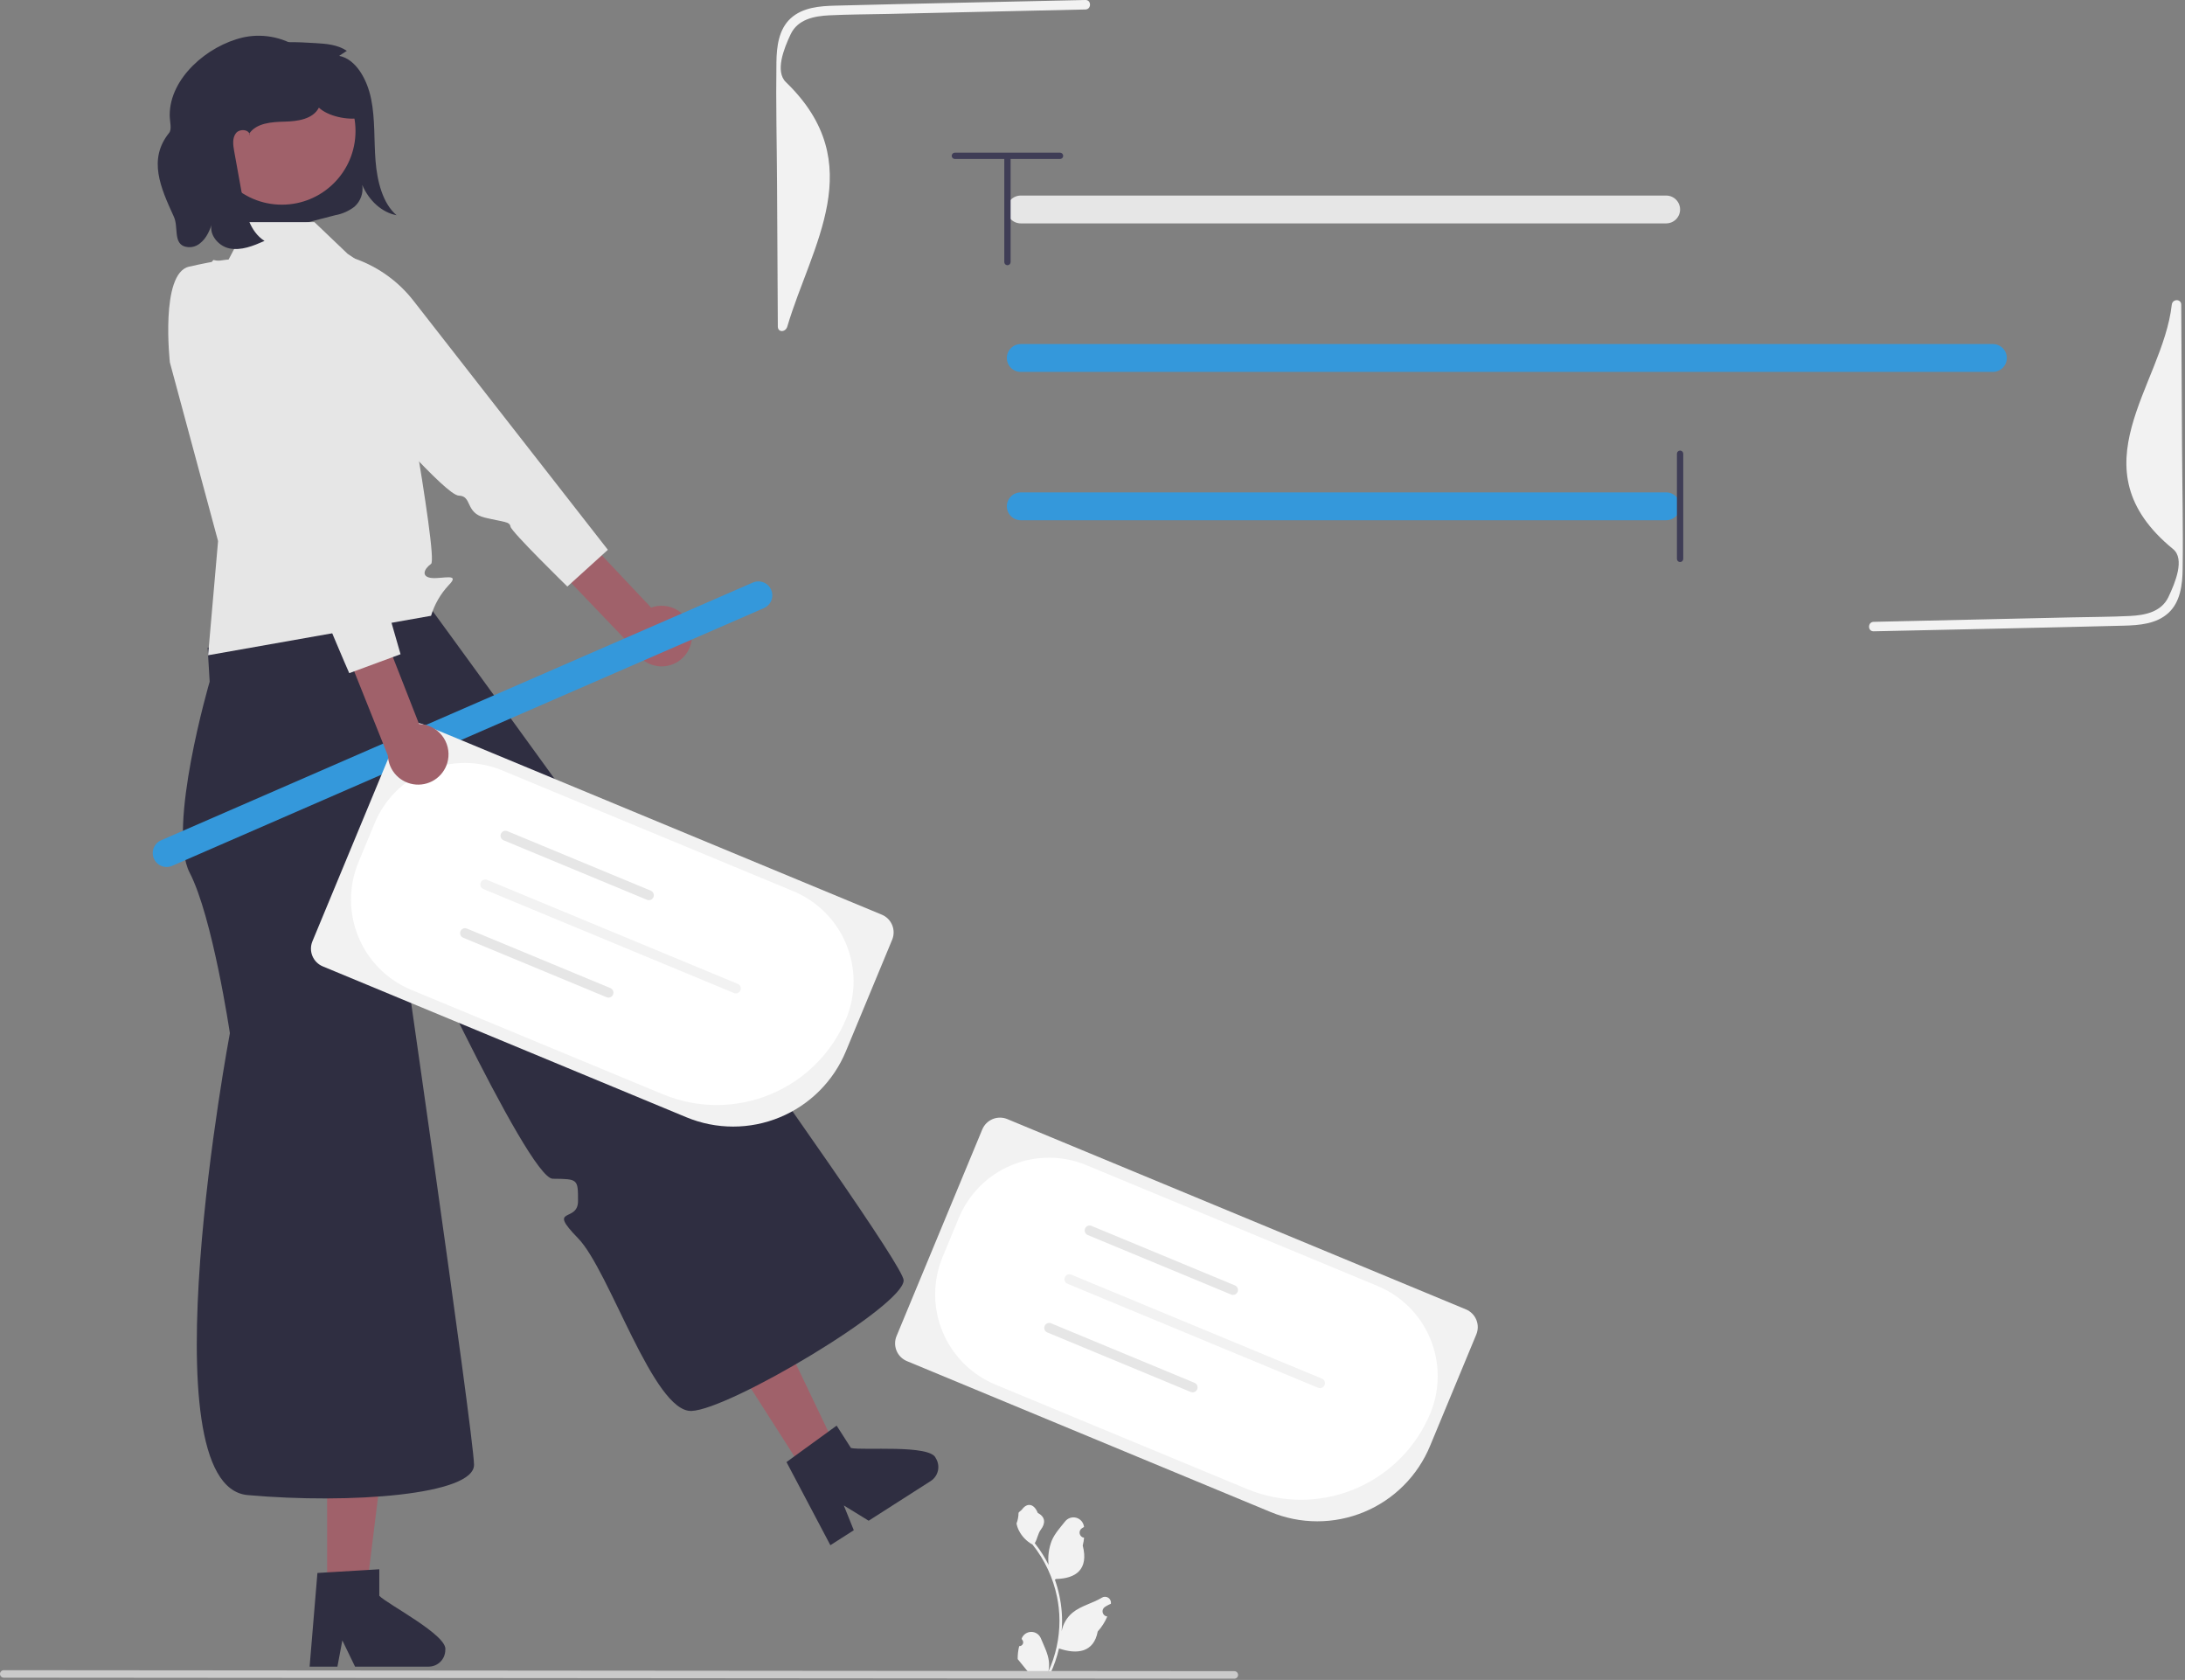 <svg width="692" height="532" viewBox="0 0 692 532" fill="none" xmlns="http://www.w3.org/2000/svg">
<rect x="0" y="0" width="692" height="532" fill="#808080" stroke="none"/>
<g clip-path="url(#clip0_354_1369)">
<path d="M107.412 17.691C112.616 18.666 116.241 24.957 117.537 31.334C118.833 37.711 118.413 44.416 118.938 50.963C119.462 57.51 121.24 64.462 125.596 68.154C121.044 67.311 116.883 63.638 114.724 58.556C114.929 59.828 114.807 61.131 114.37 62.344C113.933 63.556 113.195 64.637 112.226 65.486C110.445 66.843 108.368 67.758 106.164 68.153L88.424 72.729C85.201 73.561 81.79 74.38 78.68 73.034C74.692 71.307 72.174 66.47 70.194 61.81C67.697 56.297 65.97 50.466 65.063 44.482C64.281 38.371 64.837 31.83 67.396 26.534C68.845 23.615 70.899 21.039 73.423 18.977C75.947 16.916 78.882 15.417 82.031 14.58C87.875 12.94 93.943 13.292 99.925 13.653C103.323 13.858 106.847 14.104 109.852 16.098" fill="#2F2E41"/>
<path d="M103.603 504.233H116.002L121.901 456.407L103.601 456.408L103.603 504.233Z" fill="#A0616A"/>
<path d="M120.128 505.349V496.944L116.869 497.143L103.6 497.929L100.529 498.117L98.181 526.269L98.056 527.779H106.86L107.143 526.28L108.421 519.467L111.723 526.28L112.446 527.779H135.787C137.176 527.77 138.505 527.213 139.487 526.23C140.468 525.247 141.022 523.917 141.028 522.528C142.013 517.926 122.602 507.98 120.128 505.349Z" fill="#2F2E41"/>
<path d="M254.973 466.497L265.419 459.817L244.624 416.347L229.207 426.207L254.973 466.497Z" fill="#A0616A"/>
<path d="M269.496 458.535L264.968 451.453L262.329 453.377L251.573 461.188L249.088 463.001L262.276 487.983L262.983 489.322L270.4 484.579L269.831 483.164L267.238 476.736L273.69 480.697L275.107 481.57L294.771 468.995C295.937 468.24 296.757 467.055 297.054 465.698C297.351 464.341 297.101 462.922 296.357 461.748C294.709 457.341 272.997 459.419 269.496 458.535Z" fill="#2F2E41"/>
<path d="M527.685 70.742H323.279C322.11 70.742 320.989 70.278 320.162 69.451C319.336 68.625 318.871 67.503 318.871 66.334C318.871 65.165 319.336 64.044 320.162 63.217C320.989 62.391 322.11 61.926 323.279 61.926H527.685C528.855 61.926 529.976 62.391 530.802 63.217C531.629 64.044 532.094 65.165 532.094 66.334C532.094 67.503 531.629 68.625 530.802 69.451C529.976 70.278 528.855 70.742 527.685 70.742Z" fill="#E6E6E6"/>
<path d="M527.685 164.742H323.279C322.11 164.742 320.989 164.278 320.162 163.451C319.336 162.625 318.871 161.503 318.871 160.334C318.871 159.165 319.336 158.044 320.162 157.217C320.989 156.391 322.11 155.926 323.279 155.926H527.685C528.855 155.926 529.976 156.391 530.802 157.217C531.629 158.044 532.094 159.165 532.094 160.334C532.094 161.503 531.629 162.625 530.802 163.451C529.976 164.278 528.855 164.742 527.685 164.742Z" fill="#3498DB"/>
<path d="M631.16 117.773H323.279C322.11 117.773 320.989 117.309 320.162 116.482C319.336 115.655 318.871 114.534 318.871 113.365C318.871 112.196 319.336 111.075 320.162 110.248C320.989 109.421 322.11 108.957 323.279 108.957H631.16C632.329 108.957 633.45 109.421 634.277 110.248C635.103 111.075 635.568 112.196 635.568 113.365C635.568 114.534 635.103 115.655 634.277 116.482C633.45 117.309 632.329 117.773 631.16 117.773Z" fill="#3498DB"/>
<path d="M532.093 177.987C531.828 177.987 531.573 177.882 531.386 177.695C531.198 177.507 531.093 177.253 531.093 176.987V143.681C531.093 143.416 531.198 143.161 531.386 142.974C531.573 142.786 531.828 142.681 532.093 142.681C532.358 142.681 532.612 142.786 532.8 142.974C532.987 143.161 533.093 143.416 533.093 143.681V176.987C533.093 177.253 532.987 177.507 532.8 177.695C532.612 177.882 532.358 177.987 532.093 177.987Z" fill="#3F3D56"/>
<path d="M301.41 49.35C301.41 49.085 301.515 48.83 301.703 48.643C301.891 48.455 302.145 48.35 302.41 48.35H335.717C335.982 48.35 336.236 48.455 336.424 48.643C336.611 48.83 336.717 49.085 336.717 49.35C336.717 49.615 336.611 49.869 336.424 50.057C336.236 50.245 335.982 50.35 335.717 50.35H302.41C302.145 50.35 301.891 50.245 301.703 50.057C301.516 49.869 301.41 49.615 301.41 49.35Z" fill="#3F3D56"/>
<path d="M319.063 83.987C318.798 83.987 318.544 83.882 318.356 83.695C318.169 83.507 318.063 83.253 318.063 82.987V49.681C318.063 49.416 318.169 49.161 318.356 48.974C318.544 48.786 318.798 48.681 319.063 48.681C319.329 48.681 319.583 48.786 319.771 48.974C319.958 49.161 320.063 49.416 320.063 49.681V82.987C320.063 83.253 319.958 83.507 319.771 83.695C319.583 83.882 319.329 83.987 319.063 83.987Z" fill="#3F3D56"/>
<path d="M136.52 192.822L65.762 205.097L66.403 215.858C66.403 215.858 52.79 262.303 60.063 276.35C67.335 290.397 72.804 327.184 72.804 327.184C72.804 327.184 45.821 470.555 78.442 473.452C111.063 476.35 150.189 473.364 150.126 463.857C150.063 454.35 124.961 281.084 124.961 281.084C124.961 281.084 167.063 373.205 175.063 373.277C183.063 373.35 183.063 373.35 183.063 380.35C183.063 387.35 173.063 381.861 183.063 392.106C193.063 402.35 206.953 447.267 219.008 446.808C231.063 446.35 286.315 413.492 286.189 405.421C286.063 397.35 136.52 192.822 136.52 192.822Z" fill="#2F2E41"/>
<path d="M65.905 207.498L69.063 171.35L53.803 114.773C53.803 114.773 50.645 86.555 59.854 84.452C69.063 82.35 72.402 82.184 72.402 82.184L78.614 70.35H99.59L110.063 80.35C110.063 80.35 124.063 89.35 124.063 93.35C124.063 97.35 138.976 176.775 136.52 178.562C134.063 180.35 133.439 182.726 136.751 183.038C140.063 183.35 146.063 181.35 142.063 185.35C139.5 188.101 137.604 191.403 136.52 195.003L65.905 207.498Z" fill="#E6E6E6"/>
<path d="M218.973 199.599C218.707 198.231 218.146 196.938 217.331 195.809C216.515 194.679 215.464 193.74 214.25 193.056C213.036 192.373 211.688 191.961 210.3 191.85C208.911 191.739 207.514 191.931 206.207 192.412L173.315 157.53L161.43 164.255L200.799 205.4C201.773 207.541 203.499 209.249 205.648 210.202C207.798 211.155 210.223 211.287 212.463 210.572C214.703 209.857 216.603 208.345 217.803 206.322C219.003 204.3 219.419 201.908 218.973 199.599Z" fill="#A0616A"/>
<path d="M90.867 80.453C90.867 80.453 84.992 102.903 94.021 110.751C103.05 118.599 110.13 126.962 114.704 128.741C119.279 130.52 141.03 156.832 145.32 156.951C149.61 157.071 147.271 162.41 153.504 163.905C159.738 165.4 161.397 165.116 161.681 166.775C161.965 168.434 179.685 185.741 179.685 185.741L192.516 174.108L130.912 95.192C126.272 89.249 120.065 84.72 112.99 82.115C105.914 79.511 98.252 78.936 90.867 80.453Z" fill="#E6E6E6"/>
<path d="M241.945 192.567L54.54 274.184C54.009 274.415 53.438 274.539 52.86 274.55C52.281 274.56 51.706 274.457 51.167 274.245C50.628 274.033 50.136 273.717 49.72 273.315C49.303 272.913 48.97 272.433 48.739 271.903C48.508 271.372 48.383 270.801 48.373 270.222C48.362 269.643 48.466 269.068 48.678 268.529C48.89 267.991 49.206 267.499 49.607 267.082C50.009 266.666 50.489 266.332 51.02 266.101L238.425 184.484C238.956 184.253 239.527 184.129 240.106 184.118C240.684 184.108 241.26 184.212 241.798 184.423C242.337 184.635 242.829 184.951 243.245 185.353C243.662 185.755 243.995 186.235 244.227 186.766C244.458 187.296 244.582 187.867 244.593 188.446C244.603 189.025 244.499 189.6 244.287 190.139C244.076 190.678 243.76 191.169 243.358 191.586C242.956 192.003 242.476 192.336 241.945 192.567Z" fill="#3498DB"/>
<path d="M322.778 521.289C323.027 521.3 323.273 521.235 323.484 521.101C323.695 520.968 323.859 520.773 323.956 520.543C324.052 520.313 324.075 520.059 324.022 519.815C323.969 519.571 323.842 519.35 323.659 519.18L323.576 518.849L323.609 518.77C323.86 518.177 324.281 517.671 324.818 517.317C325.355 516.962 325.985 516.774 326.629 516.776C327.273 516.779 327.902 516.971 328.436 517.33C328.971 517.689 329.388 518.197 329.635 518.792C330.62 521.165 331.875 523.543 332.184 526.053C332.32 527.162 332.262 528.287 332.014 529.376C334.329 524.327 335.531 518.839 335.538 513.285C335.539 511.891 335.461 510.498 335.306 509.113C335.178 507.977 335.001 506.85 334.773 505.731C333.533 499.657 330.869 493.964 327.001 489.12C325.129 488.098 323.615 486.527 322.663 484.619C322.318 483.933 322.074 483.201 321.939 482.445C322.35 481.362 322.565 480.216 322.576 479.059C322.871 478.612 323.398 478.39 323.719 477.955C325.318 475.787 327.52 476.166 328.67 479.111C331.126 480.35 331.15 482.406 329.643 484.384C328.684 485.641 328.552 487.344 327.711 488.69C327.797 488.801 327.887 488.908 327.974 489.019C329.556 491.054 330.935 493.238 332.091 495.542C331.81 492.961 332.145 490.351 333.07 487.925C334.007 485.665 335.763 483.761 337.31 481.807C337.719 481.282 338.275 480.89 338.906 480.68C339.538 480.471 340.218 480.454 340.859 480.631C341.501 480.808 342.076 481.171 342.511 481.674C342.946 482.178 343.223 482.799 343.305 483.459L343.314 483.546C343.084 483.675 342.86 483.813 342.64 483.958C342.363 484.143 342.149 484.407 342.025 484.715C341.901 485.024 341.873 485.363 341.945 485.687C342.017 486.012 342.185 486.307 342.428 486.534C342.671 486.762 342.976 486.91 343.305 486.961L343.338 486.966C343.257 487.794 343.112 488.615 342.906 489.421C344.89 497.094 340.606 499.889 334.489 500.015C334.354 500.084 334.223 500.153 334.088 500.219C335.249 503.51 335.978 506.939 336.255 510.418C336.412 512.471 336.403 514.533 336.227 516.584L336.238 516.511C336.681 514.23 337.898 512.172 339.682 510.685C342.333 508.507 346.079 507.705 348.938 505.955C349.242 505.76 349.596 505.655 349.957 505.655C350.318 505.654 350.672 505.756 350.977 505.95C351.282 506.143 351.525 506.42 351.678 506.748C351.83 507.075 351.886 507.439 351.839 507.797L351.827 507.874C351.401 508.047 350.986 508.247 350.584 508.472C350.355 508.602 350.13 508.74 349.91 508.885C349.633 509.07 349.419 509.334 349.295 509.642C349.171 509.951 349.144 510.289 349.216 510.614C349.287 510.939 349.456 511.234 349.698 511.461C349.941 511.688 350.246 511.837 350.575 511.888L350.609 511.893L350.678 511.903C349.949 513.643 348.927 515.244 347.656 516.636C346.415 523.335 341.086 523.97 335.386 522.019H335.383C334.757 524.737 333.851 527.383 332.679 529.913H323.02C322.985 529.806 322.954 529.695 322.923 529.587C323.817 529.644 324.714 529.59 325.595 529.428C324.879 528.549 324.162 527.663 323.445 526.783C323.429 526.767 323.414 526.749 323.4 526.731C323.037 526.281 322.67 525.835 322.306 525.385C322.287 524.005 322.445 522.628 322.778 521.289Z" fill="#F2F2F2"/>
<path d="M1.191 531.285L390.917 531.592C391.233 531.592 391.535 531.467 391.759 531.243C391.982 531.02 392.107 530.717 392.107 530.401C392.107 530.086 391.982 529.783 391.759 529.559C391.535 529.336 391.233 529.211 390.917 529.211L1.191 528.903C0.876 528.904 0.574 529.03 0.351 529.253C0.129 529.476 0.004 529.779 0.004 530.094C0.004 530.409 0.129 530.712 0.351 530.935C0.574 531.158 0.876 531.284 1.191 531.285Z" fill="#CACACA"/>
<path d="M89.276 64.815C102.153 64.815 112.592 54.376 112.592 41.499C112.592 28.622 102.153 18.184 89.276 18.184C76.399 18.184 65.96 28.622 65.96 41.499C65.96 54.376 76.399 64.815 89.276 64.815Z" fill="#A0616A"/>
<path d="M79.126 42.91C79.084 40.952 75.88 40.64 74.702 42.204C73.523 43.768 73.816 45.95 74.165 47.877C75 52.497 75.836 57.116 76.672 61.736C77.663 67.216 79.065 73.329 83.78 76.292C80.239 77.85 76.407 79.442 72.619 78.657C68.831 77.873 65.59 73.537 67.407 70.123C66.503 72.703 65.543 75.378 63.29 77.096C62.597 77.664 61.768 78.044 60.885 78.198C60.001 78.353 59.093 78.276 58.248 77.975C54.928 76.643 56.535 71.849 55.06 68.623C50.823 59.362 46.834 50.451 53.551 42.092C54.513 40.895 53.75 38.582 53.749 36.427C53.743 24.798 65.602 14.489 76.931 11.867C77.173 11.811 77.405 11.761 77.628 11.718C80.748 11.13 83.957 11.191 87.053 11.898C90.149 12.605 93.066 13.943 95.622 15.827C98.373 13.523 102.826 14.544 105.308 17.137C107.789 19.73 112.44 23.816 113.063 27.35C113.686 30.884 112.338 34.203 114.063 37.35C110.127 38.128 103.916 36.837 100.99 34.091C99.104 37.746 94.245 38.423 90.134 38.521C86.022 38.619 81.231 38.931 78.913 42.329" fill="#2F2E41"/>
<path d="M343.763 0C317.356 0.595 290.945 1.103 264.54 1.785C259.618 1.912 254.207 2.323 250.398 5.821C246.604 9.303 245.968 14.784 245.897 19.645C245.706 32.664 246.024 45.711 246.096 58.731L246.341 103.418C246.352 105.348 248.793 105.272 249.341 103.418C256.972 77.621 275.616 51.825 248.916 26.028C245.403 22.634 248.234 15.423 250.397 10.863C252.657 6.099 257.841 5.086 262.637 4.852C268.792 4.551 274.974 4.55 281.134 4.411L300.347 3.978L343.763 3C345.69 2.957 345.697 -0.043 343.763 0Z" fill="#F2F2F2"/>
<path d="M593.39 199.918C619.797 199.323 646.208 198.816 672.613 198.133C677.534 198.006 682.946 197.595 686.755 194.098C690.548 190.615 691.185 185.135 691.256 180.273C691.446 167.254 691.129 154.208 691.057 141.187C690.975 126.292 690.893 111.396 690.811 96.501C690.801 94.571 688.028 94.579 687.811 96.501C684.902 122.298 656.714 148.099 688.237 173.891C692.018 176.984 688.918 184.495 686.756 189.055C684.496 193.819 679.312 194.832 674.515 195.066C668.36 195.367 662.179 195.369 656.018 195.508L636.806 195.94L593.39 196.918C591.462 196.961 591.455 199.962 593.39 199.918Z" fill="#F2F2F2"/>
<path d="M402.385 478.807L287.225 431.028C285.738 430.41 284.556 429.227 283.94 427.739C283.325 426.25 283.326 424.579 283.943 423.091L311.087 357.668C311.704 356.18 312.887 354.999 314.376 354.383C315.864 353.768 317.536 353.769 319.024 354.386L464.271 414.649C465.758 415.266 466.94 416.449 467.555 417.937C468.171 419.426 468.17 421.098 467.553 422.586L452.892 457.921C450.947 462.609 448.098 466.868 444.507 470.454C440.916 474.041 436.654 476.885 431.964 478.825C427.274 480.764 422.248 481.761 417.173 481.758C412.098 481.755 407.073 480.752 402.385 478.807Z" fill="#F2F2F2"/>
<path d="M395.03 471.562L315.204 438.442C307.645 435.296 301.642 429.28 298.514 421.713C295.385 414.147 295.385 405.649 298.514 398.082L303.673 385.649C306.819 378.09 312.835 372.087 320.402 368.958C327.968 365.829 336.466 365.83 344.033 368.959L436.293 407.237C443.852 410.384 449.854 416.4 452.983 423.966C456.112 431.533 456.112 440.031 452.982 447.597C448.465 458.451 439.826 467.07 428.962 471.563C418.097 476.056 405.894 476.055 395.03 471.562Z" fill="white"/>
<path d="M389.909 409.945L344.486 391.099C344.296 391.02 344.123 390.905 343.978 390.759C343.832 390.614 343.717 390.441 343.638 390.251C343.56 390.061 343.519 389.857 343.52 389.651C343.52 389.446 343.56 389.242 343.639 389.052C343.718 388.862 343.833 388.689 343.979 388.544C344.124 388.399 344.297 388.283 344.487 388.205C344.677 388.126 344.881 388.086 345.087 388.086C345.292 388.086 345.496 388.127 345.686 388.206L391.109 407.052C391.492 407.212 391.796 407.517 391.954 407.9C392.112 408.284 392.111 408.714 391.952 409.097C391.793 409.48 391.489 409.785 391.106 409.944C390.723 410.102 390.293 410.103 389.909 409.945Z" fill="#E6E6E6"/>
<path d="M377.109 440.795L331.686 421.949C331.496 421.87 331.323 421.754 331.178 421.609C331.032 421.463 330.917 421.291 330.839 421.101C330.76 420.91 330.72 420.707 330.72 420.501C330.72 420.295 330.76 420.092 330.839 419.902C330.918 419.712 331.034 419.539 331.179 419.394C331.325 419.249 331.497 419.133 331.687 419.055C331.878 418.976 332.081 418.936 332.287 418.936C332.493 418.936 332.696 418.977 332.886 419.055L378.31 437.902C378.693 438.061 378.998 438.366 379.157 438.75C379.316 439.134 379.315 439.565 379.156 439.948C378.997 440.332 378.692 440.637 378.308 440.796C377.924 440.954 377.493 440.954 377.109 440.795Z" fill="#E6E6E6"/>
<path d="M417.464 439.47L338.081 406.534C337.891 406.455 337.718 406.34 337.572 406.194C337.427 406.049 337.311 405.876 337.232 405.686C337.154 405.496 337.113 405.292 337.113 405.086C337.113 404.88 337.154 404.676 337.233 404.486C337.312 404.296 337.427 404.123 337.573 403.978C337.719 403.833 337.892 403.717 338.082 403.639C338.272 403.56 338.476 403.52 338.682 403.52C338.888 403.521 339.092 403.561 339.282 403.641L418.664 436.576C419.047 436.736 419.35 437.041 419.508 437.425C419.666 437.808 419.666 438.239 419.507 438.622C419.348 439.005 419.044 439.309 418.661 439.468C418.278 439.627 417.847 439.628 417.464 439.47Z" fill="#F2F2F2"/>
<path d="M217.385 353.807L102.225 306.027C100.738 305.41 99.556 304.227 98.94 302.739C98.325 301.25 98.326 299.578 98.943 298.091L126.087 232.668C126.704 231.18 127.887 229.999 129.376 229.383C130.864 228.768 132.536 228.769 134.024 229.386L279.271 289.649C280.758 290.266 281.94 291.449 282.555 292.937C283.171 294.426 283.17 296.098 282.553 297.585L267.892 332.921C265.947 337.609 263.098 341.868 259.507 345.454C255.916 349.041 251.654 351.885 246.964 353.824C242.274 355.764 237.248 356.761 232.173 356.758C227.098 356.755 222.073 355.752 217.385 353.807Z" fill="#F2F2F2"/>
<path d="M210.03 346.562L130.204 313.442C122.645 310.296 116.642 304.28 113.514 296.713C110.385 289.147 110.385 280.649 113.514 273.082L118.673 260.649C121.819 253.09 127.835 247.087 135.402 243.958C142.968 240.829 151.466 240.83 159.033 243.959L251.292 282.237C258.852 285.384 264.854 291.4 267.983 298.966C271.112 306.533 271.112 315.031 267.982 322.597C263.465 333.451 254.826 342.07 243.962 346.563C233.097 351.056 220.894 351.055 210.03 346.562Z" fill="white"/>
<path d="M204.909 284.945L159.486 266.099C159.102 265.94 158.797 265.635 158.638 265.251C158.48 264.867 158.48 264.436 158.639 264.052C158.798 263.668 159.103 263.364 159.487 263.205C159.871 263.046 160.302 263.046 160.686 263.206L206.11 282.052C206.492 282.212 206.796 282.517 206.954 282.9C207.112 283.284 207.111 283.714 206.952 284.097C206.793 284.48 206.489 284.785 206.106 284.944C205.723 285.102 205.292 285.103 204.909 284.945Z" fill="#E6E6E6"/>
<path d="M192.109 315.795L146.686 296.949C146.496 296.87 146.323 296.754 146.178 296.609C146.032 296.463 145.917 296.291 145.839 296.101C145.76 295.91 145.72 295.707 145.72 295.501C145.72 295.295 145.761 295.092 145.839 294.902C145.918 294.712 146.034 294.539 146.179 294.394C146.325 294.249 146.497 294.133 146.687 294.055C146.878 293.976 147.081 293.936 147.287 293.936C147.493 293.936 147.696 293.977 147.886 294.055L193.31 312.902C193.5 312.98 193.672 313.096 193.818 313.241C193.963 313.387 194.078 313.56 194.157 313.75C194.235 313.94 194.276 314.143 194.276 314.349C194.276 314.555 194.235 314.758 194.156 314.948C194.077 315.138 193.962 315.311 193.816 315.456C193.671 315.602 193.498 315.717 193.308 315.796C193.118 315.874 192.914 315.915 192.709 315.914C192.503 315.914 192.299 315.874 192.109 315.795Z" fill="#E6E6E6"/>
<path d="M232.464 314.47L153.081 281.534C152.891 281.455 152.718 281.34 152.572 281.194C152.427 281.049 152.311 280.876 152.233 280.686C152.154 280.496 152.113 280.292 152.113 280.086C152.113 279.88 152.154 279.676 152.233 279.486C152.312 279.296 152.427 279.123 152.573 278.978C152.719 278.833 152.892 278.717 153.082 278.639C153.272 278.56 153.476 278.52 153.682 278.52C153.888 278.521 154.092 278.561 154.282 278.641L233.664 311.576C234.047 311.736 234.351 312.041 234.509 312.425C234.667 312.808 234.666 313.239 234.507 313.622C234.348 314.005 234.044 314.309 233.661 314.468C233.278 314.627 232.847 314.628 232.464 314.47Z" fill="#F2F2F2"/>
<path d="M141.874 240.703C142.138 239.335 142.101 237.926 141.767 236.574C141.432 235.221 140.808 233.957 139.937 232.87C139.067 231.782 137.97 230.897 136.723 230.275C135.477 229.653 134.11 229.309 132.717 229.267L115.239 184.622L101.701 186.421L122.849 239.295C122.953 241.644 123.915 243.873 125.553 245.561C127.191 247.248 129.391 248.276 131.736 248.449C134.081 248.623 136.408 247.93 138.277 246.502C140.145 245.075 141.425 243.011 141.874 240.703Z" fill="#A0616A"/>
<path d="M67.556 82.325C67.556 82.325 53.719 100.954 59.162 111.607C64.605 122.261 68.049 132.663 71.627 136.022C75.206 139.381 85.552 171.914 89.487 173.627C93.422 175.341 89.257 179.419 94.481 183.135C99.705 186.851 101.35 187.207 100.994 188.852C100.637 190.498 110.609 213.171 110.609 213.171L126.856 207.173L92.257 86.826L67.556 82.325Z" fill="#E6E6E6"/>
</g>
<defs>
<clipPath id="clip0_354_1369">
<rect width="691.315" height="531.592" fill="white"/>
</clipPath>
</defs>
</svg>
